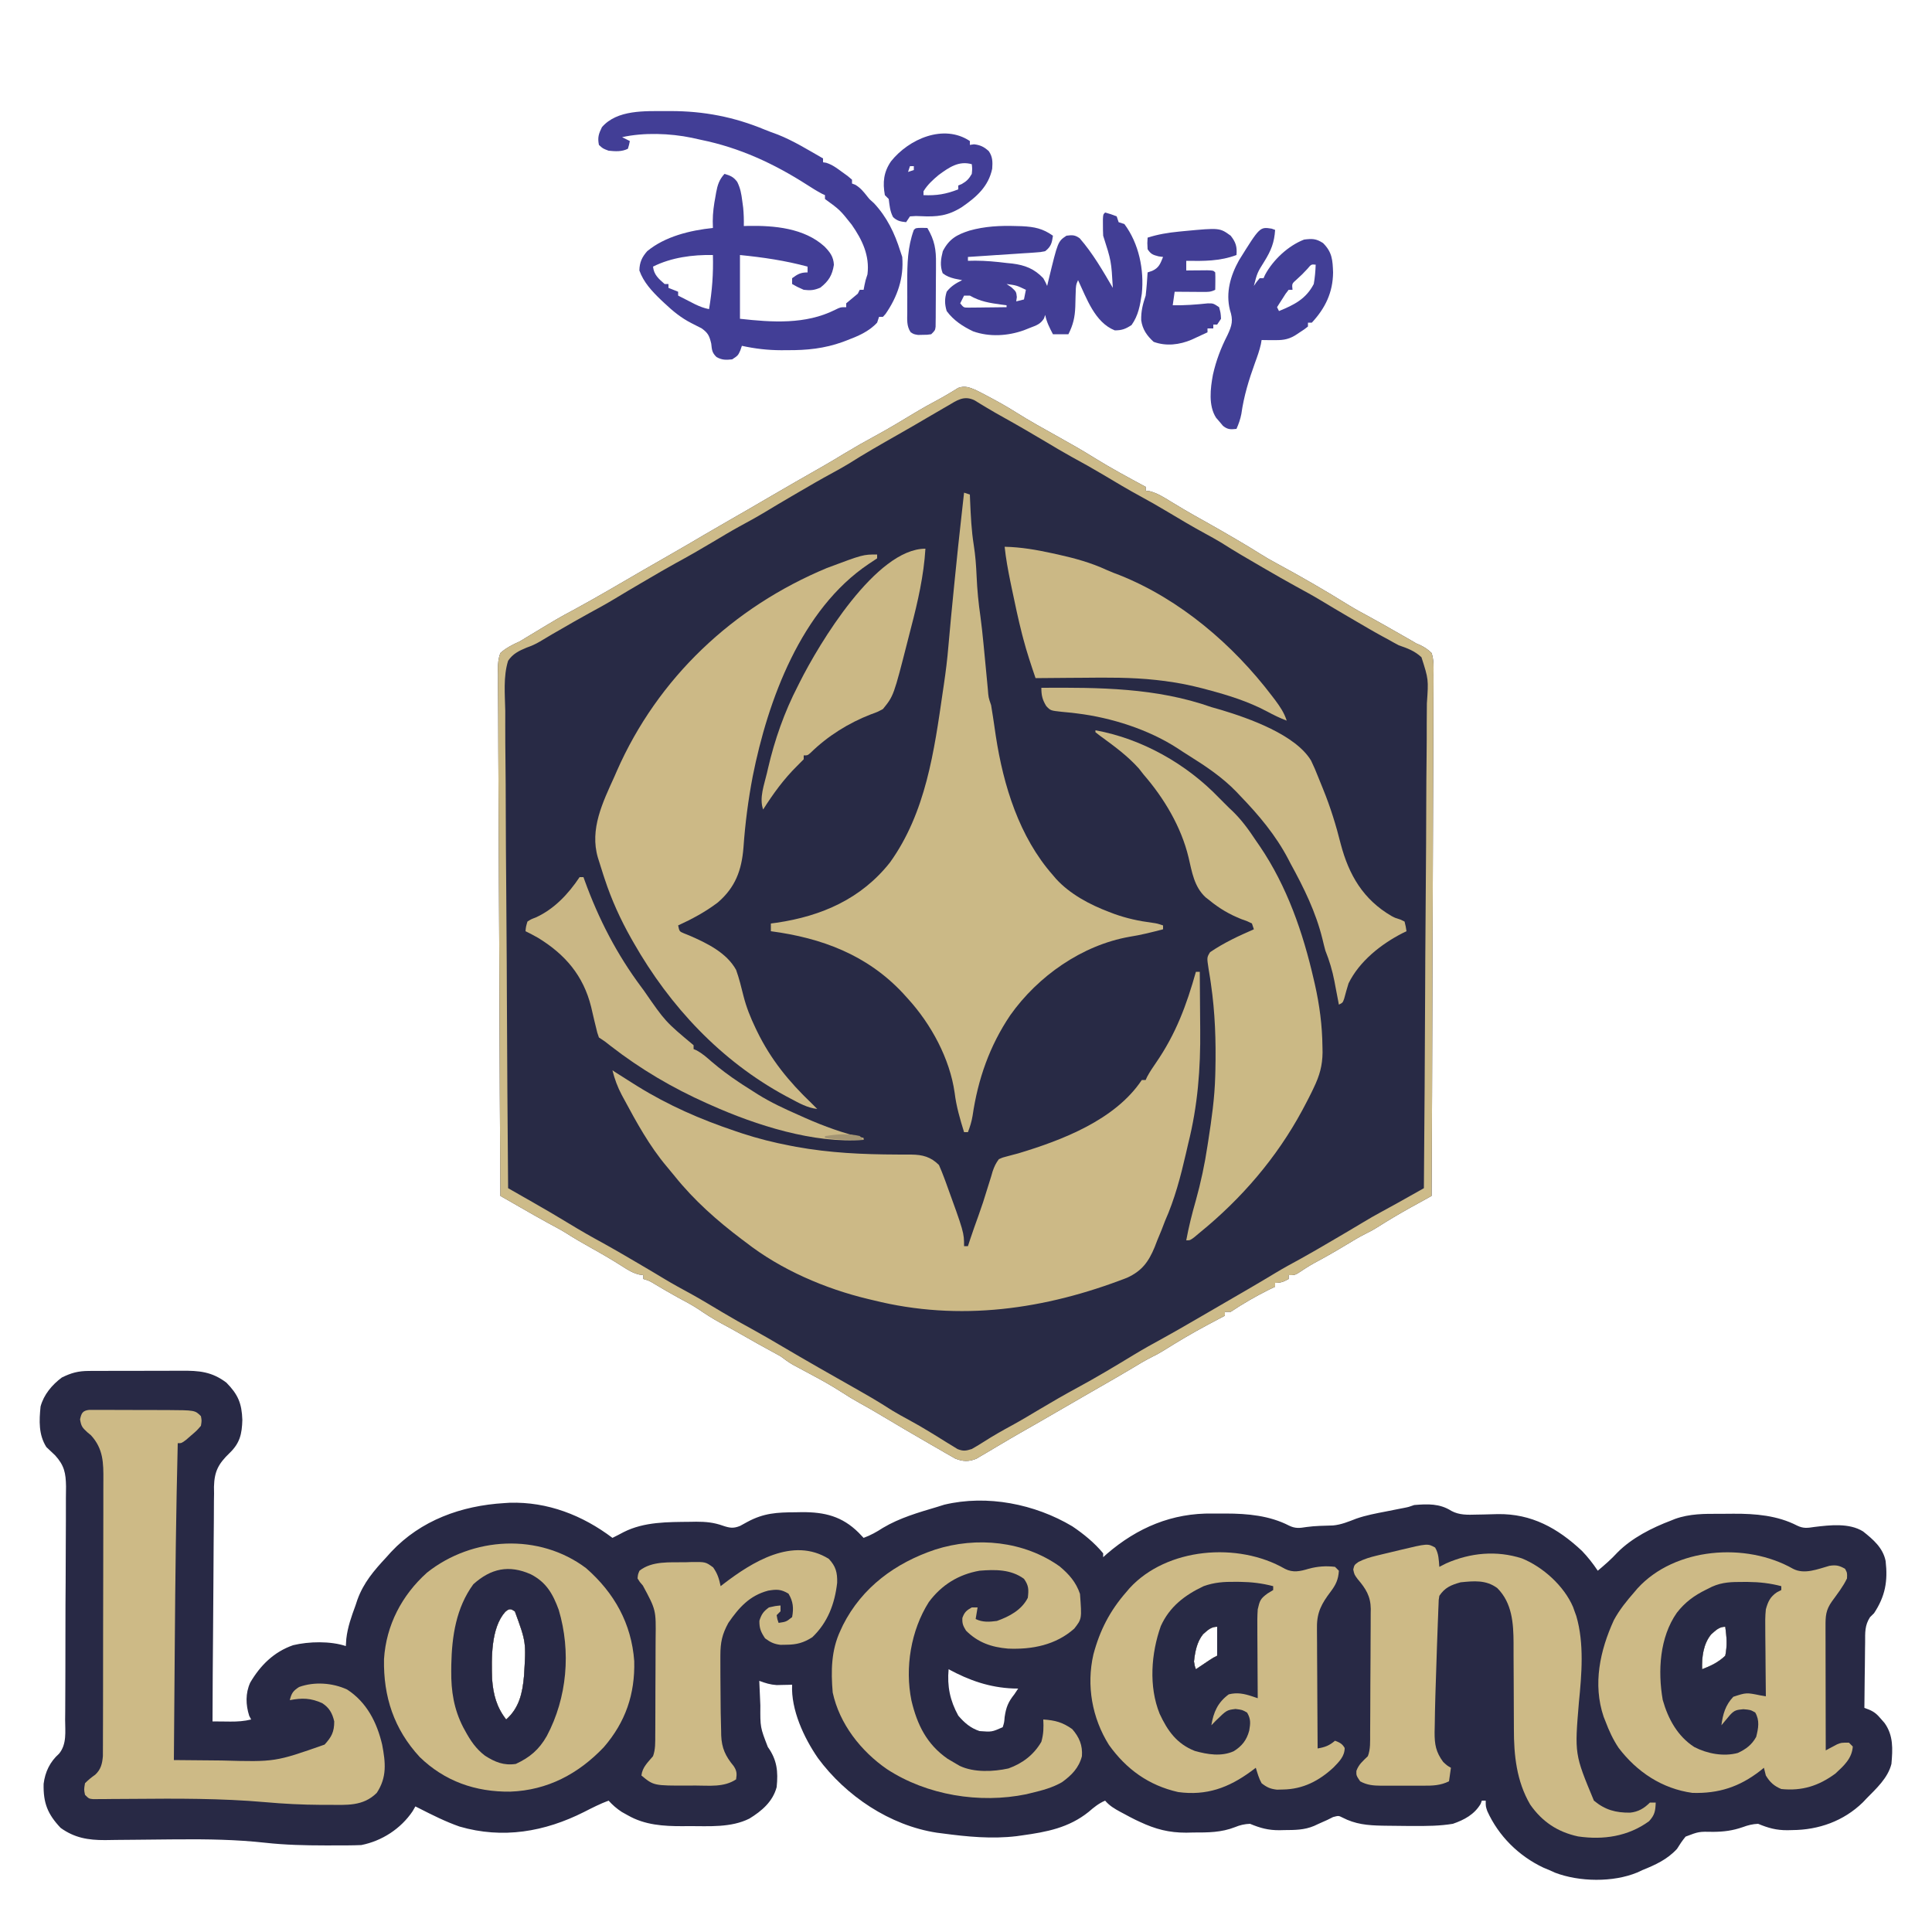 <?xml version="1.0" encoding="UTF-8"?>
<svg version="1.1" xmlns="http://www.w3.org/2000/svg" width="1000" height="1000">
<path d="M0 0 C1.183 0.611 1.183 0.611 2.391 1.234 C3.694 1.907 3.694 1.907 5.023 2.594 C10.217 5.353 15.361 8.144 20.328 11.297 C27.589 15.894 35.139 20.036 42.645 24.219 C48.803 27.655 54.915 31.11 60.891 34.859 C69.585 40.289 78.631 45.104 87.641 49.984 C87.641 50.644 87.641 51.304 87.641 51.984 C88.304 52.057 88.968 52.129 89.652 52.203 C93.721 53.267 96.888 55.298 100.453 57.484 C101.98 58.402 103.507 59.319 105.035 60.234 C106.191 60.929 106.191 60.929 107.37 61.637 C110.759 63.648 114.196 65.569 117.641 67.484 C123.346 70.67 129.008 73.923 134.641 77.234 C135.323 77.635 136.004 78.035 136.707 78.447 C140.118 80.46 143.497 82.511 146.848 84.621 C149.627 86.367 152.425 88.012 155.328 89.547 C168.046 96.412 180.572 103.628 192.836 111.273 C196.256 113.36 199.755 115.26 203.285 117.152 C207.999 119.726 212.663 122.385 217.328 125.047 C218.22 125.554 219.111 126.061 220.029 126.583 C220.895 127.078 221.761 127.572 222.652 128.082 C223.804 128.74 223.804 128.74 224.979 129.41 C225.858 129.93 226.736 130.449 227.641 130.984 C228.293 131.265 228.945 131.546 229.617 131.836 C232.006 133.005 233.752 134.101 235.641 135.984 C236.836 139.723 236.687 143.356 236.603 147.253 C236.609 148.405 236.616 149.557 236.623 150.744 C236.634 153.937 236.609 157.128 236.569 160.321 C236.535 163.766 236.546 167.21 236.552 170.654 C236.557 176.621 236.531 182.587 236.486 188.553 C236.421 197.179 236.401 205.805 236.391 214.431 C236.373 228.427 236.32 242.422 236.244 256.418 C236.171 270.013 236.114 283.608 236.08 297.203 C236.078 298.041 236.076 298.879 236.074 299.742 C236.063 303.947 236.053 308.151 236.043 312.355 C235.96 347.232 235.819 382.108 235.641 416.984 C235.133 417.264 234.626 417.544 234.103 417.832 C231.766 419.122 229.43 420.414 227.094 421.707 C226.296 422.147 225.498 422.587 224.676 423.04 C218.813 426.287 213.1 429.706 207.438 433.293 C204.641 434.984 204.641 434.984 201.73 436.438 C198.182 438.214 194.836 440.227 191.453 442.297 C186.071 445.562 180.637 448.669 175.082 451.633 C172.053 453.31 169.168 455.167 166.297 457.102 C164.641 457.984 164.641 457.984 161.641 457.984 C161.641 458.644 161.641 459.304 161.641 459.984 C158.993 461.445 157.746 461.984 154.641 461.984 C154.641 462.644 154.641 463.304 154.641 463.984 C153.568 464.5 152.496 465.016 151.391 465.547 C144.591 468.941 137.963 472.769 131.641 476.984 C130.651 476.984 129.661 476.984 128.641 476.984 C128.641 477.644 128.641 478.304 128.641 478.984 C127.639 479.515 126.637 480.047 125.605 480.594 C124.263 481.307 122.921 482.021 121.578 482.734 C120.921 483.082 120.265 483.43 119.588 483.789 C111.81 487.927 104.295 492.41 96.824 497.082 C93.641 498.984 93.641 498.984 90.863 500.355 C87.269 502.172 83.872 504.22 80.429 506.307 C75.396 509.334 70.295 512.244 65.203 515.172 C63.475 516.167 61.747 517.162 60.019 518.157 C58.303 519.146 56.586 520.135 54.87 521.123 C50.372 523.715 45.881 526.318 41.391 528.922 C35.095 532.57 28.793 536.208 22.461 539.793 C19.391 541.539 16.355 543.339 13.32 545.145 C12.383 545.696 11.446 546.247 10.48 546.815 C8.621 547.908 6.768 549.011 4.922 550.125 C4.066 550.625 3.21 551.125 2.328 551.641 C1.569 552.092 0.81 552.544 0.027 553.01 C-3.937 554.629 -7.039 554.527 -10.986 552.906 C-11.862 552.402 -12.738 551.898 -13.641 551.379 C-14.637 550.814 -15.634 550.248 -16.66 549.666 C-18.244 548.741 -18.244 548.741 -19.859 547.797 C-20.956 547.169 -22.053 546.541 -23.184 545.895 C-32.356 540.627 -41.466 535.248 -50.547 529.824 C-53.719 527.936 -56.914 526.108 -60.148 524.328 C-63.431 522.52 -66.601 520.608 -69.734 518.547 C-75.135 515.072 -80.692 511.998 -86.359 508.984 C-88.34 507.925 -90.32 506.863 -92.297 505.797 C-93.172 505.329 -94.047 504.861 -94.949 504.379 C-97.238 503.054 -99.247 501.57 -101.359 499.984 C-102.968 499.06 -104.595 498.166 -106.234 497.297 C-111.257 494.598 -116.213 491.795 -121.155 488.951 C-124.797 486.86 -128.468 484.838 -132.172 482.859 C-136.314 480.622 -140.176 478.136 -144.059 475.48 C-147.41 473.301 -150.916 471.45 -154.441 469.57 C-158.636 467.291 -162.728 464.846 -166.828 462.402 C-169.36 460.88 -169.36 460.88 -172.359 459.984 C-172.359 459.324 -172.359 458.664 -172.359 457.984 C-173.064 457.892 -173.77 457.799 -174.496 457.703 C-177.913 456.845 -180.214 455.398 -183.172 453.484 C-188.251 450.252 -193.408 447.219 -198.672 444.297 C-203.361 441.688 -207.971 439.024 -212.492 436.133 C-215.483 434.293 -218.587 432.669 -221.679 431.007 C-226.58 428.337 -231.412 425.544 -236.254 422.77 C-237.227 422.213 -238.2 421.656 -239.203 421.082 C-241.589 419.717 -243.974 418.351 -246.359 416.984 C-246.588 381.289 -246.764 345.594 -246.87 309.898 C-246.883 305.684 -246.895 301.471 -246.909 297.258 C-246.913 296 -246.913 296 -246.917 294.716 C-246.96 281.13 -247.039 267.545 -247.131 253.96 C-247.224 240.022 -247.28 226.085 -247.3 212.147 C-247.314 203.545 -247.357 194.944 -247.439 186.342 C-247.491 180.445 -247.507 174.549 -247.494 168.652 C-247.488 165.248 -247.498 161.846 -247.551 158.442 C-247.601 154.751 -247.589 151.065 -247.562 147.374 C-247.591 146.298 -247.62 145.222 -247.65 144.114 C-247.589 141.092 -247.44 138.81 -246.359 135.984 C-243.329 133.244 -240.048 131.675 -236.359 129.984 C-234.693 129.004 -233.036 128.007 -231.395 126.984 C-216.087 117.741 -216.087 117.741 -208.426 113.652 C-196.156 106.978 -184.118 99.86 -172.038 92.851 C-167.447 90.189 -162.847 87.546 -158.234 84.922 C-152.344 81.565 -146.499 78.133 -140.66 74.686 C-136.39 72.17 -132.105 69.684 -127.797 67.234 C-121.289 63.533 -114.823 59.762 -108.359 55.984 C-98.588 50.275 -88.786 44.628 -78.941 39.047 C-75.293 36.962 -71.702 34.788 -68.109 32.609 C-62.821 29.417 -57.482 26.369 -52.039 23.445 C-45.348 19.798 -38.813 15.871 -32.297 11.922 C-27.944 9.299 -23.517 6.841 -19.035 4.445 C-17.282 3.488 -15.549 2.494 -13.84 1.461 C-13.063 0.994 -12.285 0.528 -11.484 0.047 C-10.467 -0.585 -10.467 -0.585 -9.43 -1.23 C-5.931 -2.557 -3.323 -1.431 0 0 Z " fill="#282A45" transform="translate(505.359,202.016)"/>
<path d="M0 0 C0.651 -0.007 1.303 -0.014 1.974 -0.021 C4.105 -0.039 6.236 -0.035 8.367 -0.03 C9.863 -0.034 11.358 -0.039 12.854 -0.045 C15.98 -0.054 19.105 -0.052 22.231 -0.042 C26.22 -0.031 30.209 -0.051 34.197 -0.08 C37.283 -0.098 40.369 -0.098 43.455 -0.092 C44.925 -0.092 46.395 -0.098 47.865 -0.111 C57.123 -0.178 63.71 0.319 71.297 6.08 C77.308 12.208 79.235 16.773 79.528 25.342 C79.327 32.653 78.259 37.36 72.913 42.495 C67.141 48.058 65.053 51.947 64.843 59.962 C64.864 61.745 64.864 61.745 64.885 63.565 C64.864 64.844 64.843 66.123 64.822 67.441 C64.766 70.918 64.765 74.393 64.774 77.871 C64.774 81.516 64.723 85.16 64.678 88.805 C64.6 95.693 64.567 102.581 64.551 109.469 C64.531 117.317 64.459 125.165 64.384 133.013 C64.23 149.143 64.139 165.273 64.09 181.404 C66.486 181.431 68.882 181.451 71.278 181.467 C71.951 181.475 72.625 181.483 73.319 181.492 C77.044 181.51 80.469 181.297 84.09 180.404 C83.595 179.476 83.595 179.476 83.09 178.529 C81.258 172.805 81.081 166.893 83.59 161.342 C88.824 152.39 95.844 145.42 105.816 141.95 C113.968 139.992 125.092 139.738 133.09 142.404 C133.173 141.167 133.255 139.929 133.34 138.654 C134.024 132.582 135.983 127.113 138.09 121.404 C138.416 120.422 138.742 119.44 139.078 118.427 C142.324 109.482 147.711 103.259 154.09 96.404 C155.301 95.054 155.301 95.054 156.535 93.677 C171.942 77.254 192.902 69.74 215.09 68.404 C215.998 68.346 216.905 68.288 217.84 68.228 C237.523 67.629 255.636 74.725 271.09 86.404 C273.05 85.43 275.001 84.453 276.922 83.404 C287.593 78.016 299.709 78.217 311.403 78.092 C312.905 78.065 312.905 78.065 314.438 78.038 C319.475 78.043 323.574 78.421 328.332 80.127 C331.82 81.296 333.739 81.606 337.172 80.201 C338.433 79.55 339.677 78.868 340.903 78.154 C349.439 73.549 356.175 73.197 365.778 73.154 C366.911 73.133 368.045 73.113 369.213 73.092 C380.957 73.037 389.945 75.233 398.465 83.654 C399.331 84.562 400.198 85.469 401.09 86.404 C404.772 85.056 407.81 83.35 411.09 81.217 C419.786 76.046 429.437 73.271 439.09 70.404 C440.325 70.017 441.56 69.631 442.832 69.232 C465.052 63.926 489.763 68.887 509.09 80.404 C514.908 84.312 520.626 88.964 525.09 94.404 C525.09 95.064 525.09 95.724 525.09 96.404 C525.71 95.847 526.33 95.29 526.969 94.717 C542.79 81.084 560.789 73.463 581.724 73.807 C584.023 73.841 586.319 73.828 588.619 73.808 C599.782 73.819 611.213 74.865 621.297 80.054 C624.608 81.655 626.771 81.355 630.344 80.783 C634.886 80.156 639.472 80.123 644.051 79.978 C648.362 79.581 652.108 77.981 656.124 76.44 C661.166 74.679 666.355 73.726 671.59 72.717 C673.705 72.297 675.82 71.877 677.934 71.455 C678.854 71.276 679.773 71.097 680.721 70.913 C683.222 70.421 683.222 70.421 686.09 69.404 C693.1 68.819 699.233 68.579 705.309 72.431 C709.388 74.659 713.745 74.491 718.281 74.361 C720.071 74.329 720.071 74.329 721.897 74.297 C724.374 74.244 726.85 74.179 729.326 74.101 C746.809 73.848 760.341 81.349 772.922 93.15 C775.988 96.338 778.63 99.733 781.09 103.404 C784.669 100.409 788.061 97.468 791.215 94.029 C798.704 86.44 809.181 81.148 819.09 77.404 C819.729 77.144 820.369 76.885 821.028 76.617 C828.663 73.878 836.341 73.914 844.346 73.958 C846.69 73.966 849.032 73.938 851.375 73.906 C862.666 73.853 874.088 74.794 884.3 80.059 C887.608 81.654 889.704 81.28 893.266 80.748 C901.286 79.772 911.312 78.611 918.418 83.076 C923.643 87.226 928.747 91.58 930.09 98.404 C931.282 108.855 929.892 116.595 924.09 125.404 C923.408 126.074 922.725 126.744 922.022 127.434 C919.228 131.729 919.487 135.493 919.481 140.517 C919.464 141.487 919.448 142.456 919.431 143.455 C919.382 146.542 919.361 149.629 919.34 152.717 C919.312 154.814 919.282 156.911 919.25 159.008 C919.176 164.14 919.127 169.272 919.09 174.404 C919.875 174.698 920.66 174.991 921.468 175.293 C924.401 176.536 925.728 177.808 927.778 180.217 C928.359 180.883 928.94 181.549 929.539 182.236 C934.167 188.705 933.762 195.738 933.09 203.404 C931.267 210.732 925.216 216.175 920.09 221.404 C919.199 222.35 919.199 222.35 918.289 223.314 C908.314 233.024 895.394 237.569 881.778 237.654 C880.961 237.675 880.144 237.695 879.303 237.717 C873.52 237.753 869.424 236.607 864.09 234.404 C861.198 234.53 858.872 235.116 856.164 236.115 C850.962 237.93 846.429 238.515 840.957 238.563 C833.403 238.414 833.403 238.414 826.555 241.029 C824.859 243.069 823.482 245.15 822.09 247.404 C817.007 252.894 810.947 255.652 804.09 258.404 C802.82 258.998 802.82 258.998 801.524 259.603 C789.044 264.781 771.548 264.496 758.985 259.705 C758.029 259.276 757.074 258.846 756.09 258.404 C755.042 257.964 753.994 257.525 752.914 257.072 C740.135 251.026 729.735 240.717 723.91 227.83 C723.09 225.404 723.09 225.404 723.09 222.404 C722.43 222.404 721.77 222.404 721.09 222.404 C720.884 222.961 720.678 223.518 720.465 224.092 C717.191 229.598 711.995 232.368 706.09 234.404 C699.255 235.536 692.507 235.559 685.59 235.529 C684.44 235.524 683.289 235.519 682.104 235.514 C678.766 235.491 675.428 235.453 672.09 235.404 C671.225 235.391 670.36 235.379 669.469 235.366 C661.93 235.21 655.68 234.663 648.895 231.142 C646.941 230.159 646.941 230.159 644.09 230.904 C643.1 231.399 642.11 231.894 641.09 232.404 C639.551 233.098 638.009 233.785 636.465 234.467 C635.73 234.808 634.996 235.15 634.239 235.502 C629.141 237.643 624.294 237.62 618.84 237.654 C618.019 237.675 617.198 237.695 616.352 237.717 C610.548 237.753 606.442 236.615 601.09 234.404 C598.22 234.526 595.977 235.04 593.323 236.128 C586.243 238.911 579.373 238.92 571.84 238.904 C570.606 238.932 569.373 238.961 568.102 238.99 C559.133 239.009 552.188 237.201 544.09 233.404 C543.307 233.037 542.524 232.67 541.717 232.292 C539.771 231.333 537.866 230.325 535.965 229.279 C535.333 228.945 534.702 228.611 534.051 228.267 C531.003 226.621 528.35 225.06 526.09 222.404 C522.751 223.884 520.335 225.824 517.59 228.217 C507.302 236.483 495.818 238.646 483.09 240.404 C482.149 240.537 481.208 240.67 480.239 240.806 C467.421 242.33 454.811 241.097 442.09 239.404 C441.055 239.271 440.02 239.139 438.953 239.002 C414.645 235.276 391.902 219.969 377.465 200.404 C370.211 189.912 363.442 175.359 364.09 162.404 C363.366 162.427 362.641 162.45 361.895 162.474 C360.928 162.492 359.961 162.51 358.965 162.529 C358.014 162.552 357.062 162.575 356.082 162.599 C352.801 162.385 350.156 161.56 347.09 160.404 C347.231 163.717 347.379 167.029 347.528 170.342 C347.587 171.731 347.587 171.731 347.647 173.148 C347.571 184.463 347.571 184.463 351.528 194.654 C356.293 201.311 356.909 207.344 356.09 215.404 C354.088 222.906 348.415 227.746 341.992 231.693 C332.494 236.485 320.976 235.585 310.59 235.592 C309.552 235.604 308.515 235.616 307.446 235.629 C297.483 235.647 287.869 235.055 279.09 230.029 C277.512 229.151 277.512 229.151 275.903 228.256 C273.26 226.516 271.221 224.729 269.09 222.404 C264.689 224.055 260.58 226.143 256.403 228.279 C236.012 238.551 214.341 242.336 191.93 235.822 C184.722 233.3 177.883 229.864 171.09 226.404 C170.43 226.074 169.77 225.744 169.09 225.404 C168.616 226.229 168.141 227.054 167.653 227.904 C161.529 236.96 151.816 243.286 141.09 245.404 C138.679 245.51 136.265 245.558 133.852 245.572 C132.788 245.578 132.788 245.578 131.703 245.584 C129.395 245.594 127.086 245.594 124.778 245.592 C123.989 245.592 123.2 245.592 122.388 245.593 C111.988 245.587 101.687 245.349 91.339 244.204 C76.391 242.555 61.415 242.323 46.391 242.447 C44.998 242.457 43.605 242.468 42.212 242.478 C36.486 242.522 30.76 242.571 25.035 242.651 C21.477 242.7 17.919 242.728 14.361 242.745 C12.388 242.759 10.415 242.795 8.442 242.832 C-0.278 242.857 -7.359 241.693 -14.531 236.51 C-21.281 229.382 -23.567 223.582 -23.328 213.693 C-22.539 207.483 -20.035 202.301 -15.355 198.124 C-11.248 193.17 -12.182 186.674 -12.199 180.571 C-12.186 179.158 -12.171 177.745 -12.153 176.331 C-12.114 172.503 -12.106 168.674 -12.107 164.845 C-12.105 161.642 -12.089 158.439 -12.073 155.236 C-12.038 147.674 -12.03 140.112 -12.038 132.55 C-12.046 124.766 -12.002 116.984 -11.934 109.201 C-11.877 102.504 -11.855 95.808 -11.86 89.111 C-11.862 85.117 -11.851 81.125 -11.806 77.131 C-11.764 73.371 -11.766 69.614 -11.8 65.854 C-11.809 63.83 -11.772 61.807 -11.735 59.783 C-11.846 52.834 -12.617 48.956 -17.35 43.71 C-18.866 42.271 -20.385 40.835 -21.91 39.404 C-25.975 32.999 -25.659 25.76 -24.91 18.404 C-23.256 12.26 -18.968 7.166 -13.91 3.404 C-9.04 1.011 -5.506 0.025 0 0 Z M215.59 124.717 C208.144 133.093 208.462 148.769 208.801 159.51 C209.391 167.462 211.146 174.096 216.09 180.404 C222.858 174.399 224.529 166.709 225.306 157.978 C226.417 140.401 226.417 140.401 220.61 124.533 C218.453 122.931 217.615 122.945 215.59 124.717 Z M576.781 136.287 C573.563 140.316 572.652 145.359 572.09 150.404 C572.449 152.675 572.449 152.675 573.09 154.404 C574.03 153.772 574.03 153.772 574.989 153.127 C575.806 152.579 576.623 152.031 577.465 151.467 C578.683 150.649 578.683 150.649 579.926 149.814 C582.09 148.404 582.09 148.404 584.09 147.404 C584.09 142.454 584.09 137.504 584.09 132.404 C580.865 132.404 579.146 134.223 576.781 136.287 Z M839.778 136.357 C835.683 141.323 834.898 148.145 835.09 154.404 C839.674 152.651 843.522 150.816 847.09 147.404 C848.175 142.223 847.815 137.616 847.09 132.404 C843.861 132.404 842.14 134.29 839.778 136.357 Z M445.09 154.404 C444.295 163.225 445.802 170.608 450.09 178.404 C453.295 182.145 456.397 184.84 461.09 186.404 C467.447 186.89 467.447 186.89 473.09 184.404 C473.865 181.965 473.865 181.965 474.09 179.154 C474.831 174.102 475.924 171.362 479.09 167.404 C479.75 166.414 480.41 165.424 481.09 164.404 C480.242 164.39 479.394 164.376 478.52 164.361 C466.271 163.863 455.86 160.22 445.09 154.404 Z " fill="#282945" transform="translate(45.91,709.596)"/>
<path d="M0 0 C0.66 0 1.32 0 2 0 C2.077 7.448 2.129 14.896 2.165 22.345 C2.18 24.869 2.2 27.393 2.226 29.917 C2.432 50.243 0.95 69.264 -4 89 C-4.39 90.678 -4.776 92.356 -5.16 94.035 C-7.929 106.072 -10.967 117.676 -16 129 C-16.585 130.52 -17.168 132.041 -17.75 133.562 C-18.496 135.377 -19.247 137.189 -20 139 C-20.447 140.158 -20.895 141.315 -21.355 142.508 C-24.494 150.098 -27.928 154.835 -35.605 158.348 C-78.064 174.816 -122.329 181.183 -167 170 C-167.857 169.797 -168.713 169.594 -169.596 169.385 C-191.888 164.07 -214.908 154.16 -233 140 C-233.691 139.486 -234.382 138.971 -235.094 138.441 C-247.875 128.786 -259.729 118.307 -269.754 105.797 C-271.133 104.079 -272.533 102.377 -273.965 100.703 C-282.845 90.171 -289.561 77.909 -296.062 65.812 C-296.432 65.131 -296.802 64.449 -297.183 63.746 C-299.38 59.568 -300.853 55.581 -302 51 C-301.403 51.389 -300.806 51.779 -300.191 52.18 C-297.143 54.145 -294.077 56.08 -291 58 C-290.384 58.385 -289.768 58.771 -289.133 59.168 C-273.103 69.114 -256.483 76.372 -238.625 82.375 C-237.39 82.792 -236.155 83.209 -234.882 83.639 C-226.675 86.327 -218.482 88.386 -210 90 C-208.989 90.194 -207.979 90.388 -206.938 90.588 C-189.507 93.764 -172.367 94.526 -154.686 94.584 C-153.824 94.592 -152.962 94.6 -152.074 94.608 C-150.455 94.621 -148.835 94.623 -147.216 94.61 C-141.473 94.665 -137.202 95.798 -133 100 C-132.027 102.199 -131.147 104.373 -130.312 106.625 C-130.058 107.307 -129.803 107.989 -129.541 108.692 C-120 134.956 -120 134.956 -120 142 C-119.34 142 -118.68 142 -118 142 C-117.608 140.804 -117.216 139.607 -116.812 138.375 C-115.461 134.308 -114.023 130.279 -112.562 126.25 C-110.885 121.594 -109.347 116.931 -107.938 112.188 C-107.295 110.124 -106.649 108.061 -106 106 C-105.741 105.107 -105.482 104.213 -105.215 103.293 C-104.362 100.837 -103.563 99.076 -102 97 C-99.937 96.077 -99.937 96.077 -97.484 95.457 C-96.59 95.217 -95.695 94.976 -94.773 94.729 C-93.858 94.488 -92.943 94.248 -92 94 C-69.341 87.187 -41.819 76.729 -28 56 C-27.34 56 -26.68 56 -26 56 C-25.767 55.482 -25.533 54.964 -25.293 54.43 C-23.91 51.831 -22.298 49.449 -20.624 47.029 C-10.388 32.169 -4.862 17.282 0 0 Z " fill="#CCB986" transform="translate(619,503)"/>
<path d="M0 0 C0.99 0.33 1.98 0.66 3 1 C3.049 2.209 3.098 3.418 3.148 4.664 C3.481 12.162 3.819 19.578 5 27 C5.872 32.492 6.262 37.891 6.5 43.438 C6.804 50.393 7.466 57.182 8.465 64.078 C9.083 68.607 9.555 73.139 10 77.688 C10.123 78.934 10.123 78.934 10.248 80.206 C10.592 83.741 10.932 87.276 11.266 90.812 C11.443 92.684 11.622 94.557 11.803 96.429 C11.973 98.195 12.14 99.962 12.303 101.729 C12.624 105.999 12.624 105.999 14 110 C14.347 111.953 14.653 113.912 14.938 115.875 C15.202 117.638 15.202 117.638 15.473 119.438 C15.796 121.624 16.117 123.812 16.434 126 C20.38 151.703 28.575 178.264 46 198 C46.529 198.623 47.057 199.245 47.602 199.887 C54.815 207.793 65.065 213.243 75 217 C76.367 217.522 76.367 217.522 77.762 218.055 C84.216 220.366 90.489 221.724 97.285 222.605 C100 223 100 223 103 224 C103 224.66 103 225.32 103 226 C97.234 227.509 91.519 228.962 85.625 229.875 C61.045 234.219 38.218 250.245 23.89 270.497 C13.186 286.391 7.163 303.632 4.402 322.562 C3.917 325.503 3.079 328.225 2 331 C1.34 331 0.68 331 0 331 C-2.095 324.216 -4.024 317.688 -4.875 310.625 C-7.388 292.905 -17.049 275.138 -29 262 C-29.871 261.036 -30.743 260.072 -31.641 259.078 C-50.168 239.269 -73.61 230.494 -100 227 C-100 225.68 -100 224.36 -100 223 C-98.993 222.865 -97.986 222.729 -96.949 222.59 C-73.701 219.154 -53.261 210.249 -38.375 191.438 C-19.79 165.596 -15.444 133.686 -11 103 C-10.816 101.759 -10.632 100.518 -10.442 99.239 C-9.485 92.707 -8.66 86.204 -8.125 79.625 C-7.253 69.538 -6.272 59.464 -5.264 49.39 C-5.091 47.66 -4.918 45.929 -4.746 44.198 C-3.648 33.161 -2.483 22.133 -1.238 11.112 C-0.821 7.408 -0.411 3.704 0 0 Z " fill="#CBB986" transform="translate(499,255)"/>
<path d="M0 0 C0 0.66 0 1.32 0 2 C-1.421 2.973 -2.848 3.939 -4.302 4.862 C-39.385 28.372 -56.548 75.458 -64.391 114.817 C-66.729 127.033 -68.309 139.266 -69.179 151.673 C-70.117 163.429 -73.389 172.326 -82.48 180.129 C-88.88 184.996 -95.712 188.642 -103 192 C-102.337 195.13 -102.337 195.13 -99.883 196.141 C-98.518 196.69 -98.518 196.69 -97.125 197.25 C-88.112 201.171 -77.933 206.082 -73 215 C-71.405 219.42 -70.311 223.982 -69.168 228.535 C-67.706 234.311 -65.572 239.63 -63 245 C-62.723 245.578 -62.446 246.156 -62.161 246.752 C-55.058 261.357 -45.699 272.827 -34 284 C-32.997 284.997 -31.995 285.995 -31 287 C-36.147 286.402 -40.305 284.02 -44.812 281.625 C-45.651 281.18 -46.489 280.735 -47.352 280.277 C-80.882 262.117 -107.233 233.916 -126 201 C-126.413 200.278 -126.825 199.556 -127.25 198.812 C-132.863 188.879 -137.431 178.836 -141 168 C-141.243 167.267 -141.485 166.533 -141.735 165.777 C-142.469 163.524 -143.177 161.265 -143.875 159 C-144.091 158.318 -144.306 157.636 -144.528 156.934 C-148.874 142.203 -142.039 128.308 -136 115 C-135.599 114.077 -135.198 113.154 -134.785 112.203 C-113.54 63.846 -74.544 27.217 -26 7 C-7.32 0 -7.32 0 0 0 Z " fill="#CCB986" transform="translate(454,287)"/>
<path d="M0 0 C5.914 3.06 12.825 0.11 18.816 -1.555 C22.283 -2.073 23.872 -1.716 26.902 -0.016 C28.027 2.109 28.027 2.109 27.902 4.984 C25.859 9.251 22.915 12.977 20.152 16.797 C16.918 21.378 16.779 24.348 16.789 29.843 C16.789 30.535 16.789 31.228 16.788 31.942 C16.789 34.231 16.797 36.52 16.805 38.809 C16.807 40.396 16.808 41.984 16.809 43.571 C16.813 47.749 16.823 51.926 16.834 56.103 C16.844 60.366 16.848 64.629 16.854 68.893 C16.864 77.257 16.881 85.62 16.902 93.984 C17.433 93.696 17.965 93.407 18.512 93.109 C19.218 92.738 19.925 92.367 20.652 91.984 C21.348 91.613 22.045 91.242 22.762 90.859 C24.902 89.984 24.902 89.984 28.902 89.984 C29.562 90.644 30.222 91.304 30.902 91.984 C30.478 98.206 26.26 101.927 21.902 105.984 C13.225 112.364 4.68 115.069 -6.098 113.984 C-9.871 112.412 -11.984 110.472 -14.098 106.984 C-14.458 105.658 -14.795 104.325 -15.098 102.984 C-16.08 103.781 -16.08 103.781 -17.082 104.594 C-27.799 112.889 -38.482 116.369 -52.098 115.984 C-67.802 113.82 -80.857 105.132 -90.348 92.617 C-93.223 88.291 -95.277 83.839 -97.098 78.984 C-97.417 78.18 -97.737 77.376 -98.066 76.547 C-103.752 59.701 -99.932 42.264 -92.785 26.609 C-89.889 21.208 -86.121 16.584 -82.098 11.984 C-81.565 11.357 -81.033 10.729 -80.484 10.082 C-61.129 -11.098 -24.373 -13.879 0 0 Z M-42.41 33.938 C-46.504 38.904 -47.29 45.726 -47.098 51.984 C-42.513 50.231 -38.666 48.396 -35.098 44.984 C-34.012 39.803 -34.373 35.196 -35.098 29.984 C-38.327 29.984 -40.048 31.871 -42.41 33.938 Z " fill="#CDBA86" transform="translate(928.098,812.016)"/>
<path d="M0 0 C4.196 2.136 7.923 1.283 12.238 -0.02 C16.798 -1.256 21.222 -1.604 25.926 -1.02 C26.916 -0.03 26.916 -0.03 27.926 0.98 C27.656 5.606 26.322 8.333 23.551 11.98 C19.05 17.956 16.544 22.464 16.585 30.087 C16.585 30.771 16.584 31.455 16.584 32.159 C16.586 34.399 16.609 36.639 16.633 38.879 C16.638 40.44 16.643 42.001 16.646 43.561 C16.657 47.655 16.687 51.748 16.72 55.842 C16.751 60.025 16.764 64.208 16.779 68.391 C16.811 76.587 16.863 84.784 16.926 92.98 C20.742 92.329 22.955 91.511 25.926 88.98 C28.313 89.904 29.636 90.473 30.926 92.73 C30.926 97.045 28.065 99.797 25.227 102.746 C17.703 109.766 9.323 114.074 -1.012 114.23 C-2.031 114.256 -3.051 114.282 -4.102 114.309 C-7.556 113.927 -9.345 113.114 -12.074 110.98 C-13.531 108.381 -14.18 105.852 -15.074 102.98 C-16.308 103.903 -16.308 103.903 -17.566 104.844 C-29.135 113.305 -40.572 117.548 -55.285 115.543 C-70.489 112.104 -82.079 103.757 -91.098 91.137 C-99.83 77.193 -102.822 60.398 -99.129 44.316 C-95.808 31.832 -90.608 21.736 -82.074 11.98 C-81.542 11.353 -81.009 10.725 -80.461 10.078 C-61.194 -11.005 -24.266 -14.008 0 0 Z M-42.383 33.863 C-45.602 37.892 -46.512 42.936 -47.074 47.98 C-46.715 50.251 -46.715 50.251 -46.074 51.98 C-45.134 51.348 -45.134 51.348 -44.176 50.703 C-43.359 50.155 -42.541 49.607 -41.699 49.043 C-40.481 48.225 -40.481 48.225 -39.238 47.391 C-37.074 45.98 -37.074 45.98 -35.074 44.98 C-35.074 40.03 -35.074 35.08 -35.074 29.98 C-38.299 29.98 -40.018 31.8 -42.383 33.863 Z " fill="#CDBA86" transform="translate(665.074,812.02)"/>
<path d="M0 0 C14.582 12.768 23.466 28.607 24.902 48.07 C25.342 65.209 20.395 79.65 9.156 92.648 C-3.948 106.44 -19.956 114.968 -39.268 115.662 C-57.221 115.883 -73.234 110.298 -86.168 97.707 C-99.43 83.318 -104.987 66.538 -104.613 47.066 C-103.497 29.478 -95.381 13.995 -82.375 2.312 C-58.814 -16.403 -24.289 -18.293 0 0 Z M-41.875 22.625 C-49.321 31.002 -49.003 46.678 -48.664 57.418 C-48.074 65.371 -46.319 72.005 -41.375 78.312 C-34.607 72.308 -32.936 64.618 -32.159 55.887 C-31.048 38.309 -31.048 38.309 -36.855 22.441 C-39.012 20.84 -39.85 20.853 -41.875 22.625 Z " fill="#CDBA86" transform="translate(303.375,811.688)"/>
<path d="M0 0 C0.88 0.001 1.761 0.003 2.668 0.004 C3.666 0.001 4.665 -0.002 5.693 -0.005 C6.777 0.002 7.86 0.009 8.976 0.017 C10.088 0.017 11.201 0.018 12.347 0.018 C14.707 0.021 17.067 0.029 19.426 0.041 C23.026 0.06 26.625 0.062 30.224 0.062 C32.516 0.067 34.809 0.072 37.101 0.079 C38.174 0.08 39.247 0.081 40.353 0.083 C54.797 0.174 54.797 0.174 57.87 3.247 C58.3 5.571 58.3 5.571 57.87 8.247 C55.753 10.704 55.753 10.704 52.995 13.06 C52.091 13.85 51.186 14.64 50.253 15.454 C47.87 17.247 47.87 17.247 45.87 17.247 C45.006 52.067 44.6 86.882 44.338 121.711 C44.292 127.789 44.243 133.866 44.193 139.943 C44.082 153.711 43.975 167.479 43.87 181.247 C50.055 181.323 56.24 181.376 62.425 181.412 C64.52 181.427 66.614 181.447 68.708 181.474 C96.288 182.231 96.288 182.231 121.87 173.247 C125.487 169.298 126.87 166.69 126.87 161.247 C125.888 157.05 124.336 154.208 120.691 151.818 C114.715 149.118 110.248 149.013 103.87 150.247 C104.741 146.667 105.547 145.456 108.683 143.435 C116.542 140.586 125.996 141.256 133.523 144.732 C143.709 151.308 149.014 161.859 151.683 173.31 C153.416 182.513 154.271 190.099 148.87 198.247 C141.754 205.33 133.197 204.44 123.745 204.435 C122.457 204.435 121.169 204.435 119.842 204.434 C110.257 204.379 100.747 203.906 91.198 203.047 C68.361 201.034 45.478 201.145 22.574 201.343 C18.861 201.373 15.149 201.391 11.437 201.407 C10.301 201.421 9.164 201.434 7.994 201.448 C6.433 201.453 6.433 201.453 4.841 201.458 C3.926 201.466 3.011 201.473 2.069 201.481 C-0.13 201.247 -0.13 201.247 -2.13 199.247 C-2.692 196.497 -2.692 196.497 -2.13 193.247 C-0.49 191.548 1.22 190.203 3.144 188.837 C6.103 186.112 6.798 183.115 7.128 179.171 C7.131 178.014 7.134 176.856 7.138 175.664 C7.142 175.016 7.147 174.368 7.152 173.7 C7.164 171.537 7.163 169.374 7.161 167.211 C7.167 165.657 7.174 164.102 7.181 162.548 C7.199 158.331 7.204 154.114 7.205 149.897 C7.206 147.26 7.211 144.624 7.216 141.987 C7.234 132.784 7.243 123.581 7.241 114.377 C7.24 105.807 7.261 97.238 7.293 88.668 C7.319 81.303 7.329 73.938 7.328 66.573 C7.328 62.177 7.333 57.782 7.354 53.386 C7.374 49.25 7.374 45.115 7.359 40.978 C7.357 39.464 7.362 37.95 7.374 36.436 C7.442 27.4 7.361 20.157 0.949 13.146 C0.345 12.643 -0.258 12.14 -0.88 11.622 C-3.511 9.16 -4.064 8.635 -4.692 4.935 C-4.018 1.712 -3.393 0.394 0 0 Z " fill="#CDBA86" transform="translate(46.13,729.753)"/>
<path d="M0 0 C24.036 4.321 47.22 17.476 64 35 C65.237 36.237 65.237 36.237 66.5 37.5 C67.737 38.737 67.737 38.737 69 40 C69.534 40.499 70.067 40.998 70.617 41.512 C75.537 46.202 79.26 51.343 83 57 C84.052 58.528 84.052 58.528 85.125 60.086 C99.18 80.808 107.445 104.731 113 129 C113.198 129.853 113.395 130.706 113.599 131.584 C116.006 142.291 117.38 152.766 117.5 163.75 C117.528 165.213 117.528 165.213 117.556 166.706 C117.496 173.578 115.974 178.835 113 185 C112.636 185.766 112.271 186.532 111.896 187.321 C110.76 189.632 109.581 191.912 108.375 194.188 C107.941 195.006 107.507 195.825 107.06 196.669 C93.829 221.219 75.587 242.438 54 260 C53.083 260.77 52.167 261.539 51.223 262.332 C49 264 49 264 47 264 C48.284 257.022 49.986 250.255 51.938 243.438 C54.563 234.009 56.553 224.672 58 215 C58.13 214.166 58.26 213.332 58.394 212.472 C60.125 201.35 61.705 190.267 62 179 C62.027 177.984 62.054 176.969 62.083 175.922 C62.423 160.788 61.947 146.095 59.754 131.109 C59.63 130.252 59.505 129.395 59.377 128.511 C59.124 126.825 58.85 125.141 58.556 123.461 C57.645 117.572 57.645 117.572 59.344 114.836 C66.495 109.99 74.093 106.427 82 103 C81.67 102.01 81.34 101.02 81 100 C78.552 98.773 78.552 98.773 75.562 97.75 C69.317 95.265 64.198 92.251 59 88 C58.34 87.486 57.68 86.971 57 86.441 C51.01 80.852 49.988 73.345 48.164 65.684 C44.391 49.986 35.51 35.115 25 23 C24.166 21.938 23.333 20.876 22.5 19.812 C16.599 13.174 9.487 8.037 2.344 2.82 C1.57 2.22 0.797 1.619 0 1 C0 0.67 0 0.34 0 0 Z " fill="#CBB985" transform="translate(567,378)"/>
<path d="M0 0 C1.889 3.181 1.887 6.335 2.188 10 C3.363 9.402 4.539 8.804 5.75 8.188 C18.334 2.656 31.818 1.416 44.938 5.625 C55.811 10.037 66.761 19.902 71.414 30.809 C71.669 31.532 71.925 32.255 72.188 33 C72.484 33.816 72.78 34.632 73.086 35.473 C77.231 49.602 75.86 65.714 74.419 80.2 C72.185 106.948 72.185 106.948 82.188 131 C88.012 135.827 93.481 137.3 100.934 137.227 C105.192 136.798 108.214 134.973 111.188 132 C112.177 132 113.168 132 114.188 132 C114.016 136.366 113.71 138.438 110.688 141.688 C99.865 149.558 87.013 151.433 74 149.535 C63.407 147.252 55.389 141.914 49.188 133 C42.161 120.951 40.747 107.562 40.777 93.862 C40.781 91.606 40.767 89.351 40.748 87.096 C40.706 81.504 40.694 75.912 40.682 70.32 C40.671 65.565 40.647 60.811 40.607 56.056 C40.594 53.853 40.598 51.65 40.603 49.446 C40.563 39.187 39.859 28.651 32.188 21 C26.366 16.679 20.143 17.292 13.188 18 C8.267 19.379 5.054 20.701 2.188 25 C1.824 27.113 1.824 27.113 1.777 29.47 C1.737 30.378 1.697 31.287 1.656 32.222 C1.606 33.702 1.606 33.702 1.555 35.211 C1.513 36.239 1.471 37.267 1.428 38.327 C1.295 41.676 1.178 45.025 1.062 48.375 C1.021 49.507 0.98 50.639 0.938 51.805 C0.659 59.536 0.412 67.267 0.188 75 C0.161 75.876 0.135 76.752 0.108 77.655 C-0.033 82.499 -0.13 87.341 -0.188 92.188 C-0.213 93.317 -0.239 94.446 -0.266 95.609 C-0.281 101.98 0.385 105.822 4.188 111 C6.273 112.903 6.273 112.903 8.188 114 C7.857 116.31 7.527 118.62 7.188 121 C2.819 123.16 -1.225 123.292 -6 123.266 C-6.78 123.268 -7.56 123.269 -8.364 123.271 C-10.008 123.273 -11.652 123.269 -13.296 123.261 C-15.804 123.25 -18.312 123.261 -20.82 123.273 C-22.422 123.272 -24.023 123.27 -25.625 123.266 C-26.371 123.27 -27.117 123.274 -27.885 123.278 C-31.946 123.242 -35.228 122.986 -38.812 121 C-40.812 118 -40.812 118 -40.75 115.625 C-39.526 112.198 -37.395 110.518 -34.812 108 C-33.402 104.321 -33.65 100.384 -33.635 96.497 C-33.626 95.372 -33.626 95.372 -33.616 94.224 C-33.596 91.747 -33.584 89.27 -33.574 86.793 C-33.57 85.945 -33.566 85.097 -33.562 84.223 C-33.541 79.734 -33.527 75.246 -33.517 70.758 C-33.506 66.131 -33.472 61.504 -33.432 56.877 C-33.406 53.311 -33.398 49.745 -33.394 46.179 C-33.389 44.473 -33.378 42.768 -33.359 41.063 C-33.335 38.672 -33.336 36.282 -33.343 33.891 C-33.33 33.193 -33.317 32.496 -33.304 31.776 C-33.372 25.244 -35.875 21.26 -40.062 16.375 C-41.812 14 -41.812 14 -42.375 11.375 C-41.812 9 -41.812 9 -39.691 7.466 C-36.538 5.86 -33.63 5.005 -30.191 4.176 C-28.926 3.87 -27.661 3.563 -26.357 3.248 C-25.703 3.095 -25.049 2.941 -24.375 2.783 C-22.382 2.314 -20.393 1.829 -18.404 1.342 C-3.86 -2.13 -3.86 -2.13 0 0 Z " fill="#CDBA86" transform="translate(742.812,801)"/>
<path d="M0 0 C1.183 0.611 1.183 0.611 2.391 1.234 C3.694 1.907 3.694 1.907 5.023 2.594 C10.217 5.353 15.361 8.144 20.328 11.297 C27.589 15.894 35.139 20.036 42.645 24.219 C48.803 27.655 54.915 31.11 60.891 34.859 C69.585 40.289 78.631 45.104 87.641 49.984 C87.641 50.644 87.641 51.304 87.641 51.984 C88.304 52.057 88.968 52.129 89.652 52.203 C93.721 53.267 96.888 55.298 100.453 57.484 C101.98 58.402 103.507 59.319 105.035 60.234 C106.191 60.929 106.191 60.929 107.37 61.637 C110.759 63.648 114.196 65.569 117.641 67.484 C123.346 70.67 129.008 73.923 134.641 77.234 C135.323 77.635 136.004 78.035 136.707 78.447 C140.118 80.46 143.497 82.511 146.848 84.621 C149.627 86.367 152.425 88.012 155.328 89.547 C168.046 96.412 180.572 103.628 192.836 111.273 C196.256 113.36 199.755 115.26 203.285 117.152 C207.999 119.726 212.663 122.385 217.328 125.047 C218.22 125.554 219.111 126.061 220.029 126.583 C220.895 127.078 221.761 127.572 222.652 128.082 C223.804 128.74 223.804 128.74 224.979 129.41 C225.858 129.93 226.736 130.449 227.641 130.984 C228.293 131.265 228.945 131.546 229.617 131.836 C232.006 133.005 233.752 134.101 235.641 135.984 C236.836 139.723 236.687 143.356 236.603 147.253 C236.609 148.405 236.616 149.557 236.623 150.744 C236.634 153.937 236.609 157.128 236.569 160.321 C236.535 163.766 236.546 167.21 236.552 170.654 C236.557 176.621 236.531 182.587 236.486 188.553 C236.421 197.179 236.401 205.805 236.391 214.431 C236.373 228.427 236.32 242.422 236.244 256.418 C236.171 270.013 236.114 283.608 236.08 297.203 C236.078 298.041 236.076 298.879 236.074 299.742 C236.063 303.947 236.053 308.151 236.043 312.355 C235.96 347.232 235.819 382.108 235.641 416.984 C235.133 417.264 234.626 417.544 234.103 417.832 C231.766 419.122 229.43 420.414 227.094 421.707 C226.296 422.147 225.498 422.587 224.676 423.04 C218.813 426.287 213.1 429.706 207.438 433.293 C204.641 434.984 204.641 434.984 201.73 436.438 C198.182 438.214 194.836 440.227 191.453 442.297 C186.071 445.562 180.637 448.669 175.082 451.633 C172.053 453.31 169.168 455.167 166.297 457.102 C164.641 457.984 164.641 457.984 161.641 457.984 C161.641 458.644 161.641 459.304 161.641 459.984 C158.993 461.445 157.746 461.984 154.641 461.984 C154.641 462.644 154.641 463.304 154.641 463.984 C153.568 464.5 152.496 465.016 151.391 465.547 C144.591 468.941 137.963 472.769 131.641 476.984 C130.651 476.984 129.661 476.984 128.641 476.984 C128.641 477.644 128.641 478.304 128.641 478.984 C127.639 479.515 126.637 480.047 125.605 480.594 C124.263 481.307 122.921 482.021 121.578 482.734 C120.921 483.082 120.265 483.43 119.588 483.789 C111.81 487.927 104.295 492.41 96.824 497.082 C93.641 498.984 93.641 498.984 90.863 500.355 C87.269 502.172 83.872 504.22 80.429 506.307 C75.396 509.334 70.295 512.244 65.203 515.172 C63.475 516.167 61.747 517.162 60.019 518.157 C58.303 519.146 56.586 520.135 54.87 521.123 C50.372 523.715 45.881 526.318 41.391 528.922 C35.095 532.57 28.793 536.208 22.461 539.793 C19.391 541.539 16.355 543.339 13.32 545.145 C12.383 545.696 11.446 546.247 10.48 546.815 C8.621 547.908 6.768 549.011 4.922 550.125 C4.066 550.625 3.21 551.125 2.328 551.641 C1.569 552.092 0.81 552.544 0.027 553.01 C-3.937 554.629 -7.039 554.527 -10.986 552.906 C-11.862 552.402 -12.738 551.898 -13.641 551.379 C-14.637 550.814 -15.634 550.248 -16.66 549.666 C-18.244 548.741 -18.244 548.741 -19.859 547.797 C-20.956 547.169 -22.053 546.541 -23.184 545.895 C-32.356 540.627 -41.466 535.248 -50.547 529.824 C-53.719 527.936 -56.914 526.108 -60.148 524.328 C-63.431 522.52 -66.601 520.608 -69.734 518.547 C-75.135 515.072 -80.692 511.998 -86.359 508.984 C-88.34 507.925 -90.32 506.863 -92.297 505.797 C-93.172 505.329 -94.047 504.861 -94.949 504.379 C-97.238 503.054 -99.247 501.57 -101.359 499.984 C-102.968 499.06 -104.595 498.166 -106.234 497.297 C-111.257 494.598 -116.213 491.795 -121.155 488.951 C-124.797 486.86 -128.468 484.838 -132.172 482.859 C-136.314 480.622 -140.176 478.136 -144.059 475.48 C-147.41 473.301 -150.916 471.45 -154.441 469.57 C-158.636 467.291 -162.728 464.846 -166.828 462.402 C-169.36 460.88 -169.36 460.88 -172.359 459.984 C-172.359 459.324 -172.359 458.664 -172.359 457.984 C-173.064 457.892 -173.77 457.799 -174.496 457.703 C-177.913 456.845 -180.214 455.398 -183.172 453.484 C-188.251 450.252 -193.408 447.219 -198.672 444.297 C-203.361 441.688 -207.971 439.024 -212.492 436.133 C-215.483 434.293 -218.587 432.669 -221.679 431.007 C-226.58 428.337 -231.412 425.544 -236.254 422.77 C-237.227 422.213 -238.2 421.656 -239.203 421.082 C-241.589 419.717 -243.974 418.351 -246.359 416.984 C-246.588 381.289 -246.764 345.594 -246.87 309.898 C-246.883 305.684 -246.895 301.471 -246.909 297.258 C-246.913 296 -246.913 296 -246.917 294.716 C-246.96 281.13 -247.039 267.545 -247.131 253.96 C-247.224 240.022 -247.28 226.085 -247.3 212.147 C-247.314 203.545 -247.357 194.944 -247.439 186.342 C-247.491 180.445 -247.507 174.549 -247.494 168.652 C-247.488 165.248 -247.498 161.846 -247.551 158.442 C-247.601 154.751 -247.589 151.065 -247.562 147.374 C-247.591 146.298 -247.62 145.222 -247.65 144.114 C-247.589 141.092 -247.44 138.81 -246.359 135.984 C-243.329 133.244 -240.048 131.675 -236.359 129.984 C-234.693 129.004 -233.036 128.007 -231.395 126.984 C-216.087 117.741 -216.087 117.741 -208.426 113.652 C-196.156 106.978 -184.118 99.86 -172.038 92.851 C-167.447 90.189 -162.847 87.546 -158.234 84.922 C-152.344 81.565 -146.499 78.133 -140.66 74.686 C-136.39 72.17 -132.105 69.684 -127.797 67.234 C-121.289 63.533 -114.823 59.762 -108.359 55.984 C-98.588 50.275 -88.786 44.628 -78.941 39.047 C-75.293 36.962 -71.702 34.788 -68.109 32.609 C-62.821 29.417 -57.482 26.369 -52.039 23.445 C-45.348 19.798 -38.813 15.871 -32.297 11.922 C-27.944 9.299 -23.517 6.841 -19.035 4.445 C-17.282 3.488 -15.549 2.494 -13.84 1.461 C-13.063 0.994 -12.285 0.528 -11.484 0.047 C-10.467 -0.585 -10.467 -0.585 -9.43 -1.23 C-5.931 -2.557 -3.323 -1.431 0 0 Z M-14.859 8.047 C-15.577 8.46 -16.295 8.874 -17.034 9.3 C-19.148 10.519 -21.254 11.75 -23.359 12.984 C-24.835 13.843 -24.835 13.843 -26.34 14.719 C-28.197 15.802 -30.053 16.888 -31.906 17.977 C-34.7 19.601 -37.503 21.208 -40.312 22.805 C-49.026 27.756 -57.716 32.698 -66.18 38.07 C-68.913 39.716 -71.668 41.255 -74.473 42.773 C-80.53 46.054 -86.48 49.502 -92.422 52.984 C-93.433 53.575 -94.444 54.165 -95.486 54.773 C-100.15 57.5 -104.799 60.245 -109.418 63.047 C-113.735 65.649 -118.14 68.058 -122.574 70.453 C-127.237 73.016 -131.794 75.754 -136.359 78.484 C-142.688 82.269 -149.055 85.933 -155.542 89.439 C-160.558 92.19 -165.486 95.092 -170.422 97.984 C-171.433 98.575 -172.444 99.165 -173.486 99.773 C-178.15 102.5 -182.799 105.245 -187.418 108.047 C-191.7 110.625 -196.061 113.024 -200.458 115.399 C-205.766 118.299 -210.997 121.335 -216.234 124.359 C-217.316 124.981 -218.397 125.602 -219.512 126.242 C-221.642 127.471 -223.757 128.727 -225.853 130.013 C-228.198 131.406 -230.171 132.271 -232.793 133.198 C-236.818 134.868 -239.85 136.341 -242.359 139.984 C-244.929 148.215 -243.997 157.446 -243.835 165.953 C-243.832 168.644 -243.833 171.335 -243.841 174.026 C-243.848 179.814 -243.807 185.601 -243.734 191.389 C-243.628 199.757 -243.594 208.124 -243.578 216.493 C-243.55 230.071 -243.463 243.648 -243.34 257.226 C-243.221 270.413 -243.129 283.599 -243.073 296.786 C-243.07 297.599 -243.067 298.412 -243.063 299.25 C-243.046 303.331 -243.03 307.411 -243.014 311.492 C-242.879 345.323 -242.65 379.154 -242.359 412.984 C-241.755 413.329 -241.15 413.674 -240.527 414.029 C-237.764 415.606 -235 417.183 -232.237 418.76 C-231.286 419.303 -230.335 419.845 -229.355 420.404 C-223.097 423.976 -216.884 427.604 -210.734 431.359 C-204.979 434.871 -199.164 438.203 -193.233 441.409 C-188.198 444.169 -183.251 447.081 -178.297 449.984 C-177.286 450.575 -176.274 451.165 -175.232 451.773 C-170.569 454.5 -165.92 457.245 -161.301 460.047 C-156.983 462.649 -152.579 465.058 -148.145 467.453 C-142.547 470.531 -137.091 473.851 -131.609 477.129 C-126.186 480.357 -120.711 483.447 -115.159 486.448 C-110.231 489.153 -105.393 492.012 -100.547 494.859 C-98.42 496.105 -96.292 497.349 -94.164 498.594 C-93.156 499.183 -92.147 499.773 -91.108 500.381 C-84.752 504.089 -78.352 507.72 -71.95 511.351 C-52.442 522.419 -52.442 522.419 -43.539 528.07 C-40.793 529.723 -38.025 531.259 -35.203 532.777 C-31.281 534.899 -27.447 537.114 -23.648 539.449 C-22.714 540.021 -21.779 540.593 -20.816 541.182 C-18.899 542.36 -16.988 543.548 -15.082 544.744 C-14.155 545.307 -13.228 545.869 -12.273 546.449 C-11.035 547.217 -11.035 547.217 -9.772 548 C-6.804 549.211 -5.379 548.951 -2.359 547.984 C-0.276 546.827 1.763 545.589 3.766 544.297 C8.654 541.158 13.634 538.336 18.746 535.575 C23.445 532.993 28.039 530.236 32.641 527.484 C39.088 523.629 45.572 519.888 52.18 516.315 C62.055 510.973 71.682 505.205 81.273 499.373 C86.371 496.288 91.539 493.38 96.781 490.547 C101.846 487.779 106.833 484.877 111.828 481.984 C112.945 481.339 114.062 480.693 115.213 480.028 C123.03 475.506 130.838 470.969 138.641 466.422 C139.6 465.863 140.559 465.304 141.548 464.729 C145.932 462.169 150.3 459.59 154.641 456.957 C158.957 454.357 163.356 451.941 167.789 449.547 C172.817 446.792 177.756 443.883 182.703 440.984 C183.714 440.394 184.726 439.804 185.768 439.195 C190.551 436.399 195.321 433.583 200.066 430.723 C203.264 428.799 206.473 426.93 209.766 425.172 C214.546 422.599 219.28 419.951 224.008 417.285 C225.113 416.663 225.113 416.663 226.24 416.028 C228.04 415.014 229.841 413.999 231.641 412.984 C231.938 378.342 232.167 343.7 232.304 309.057 C232.321 304.967 232.338 300.876 232.355 296.786 C232.358 295.971 232.362 295.157 232.365 294.318 C232.422 281.134 232.524 267.952 232.644 254.769 C232.765 241.24 232.837 227.712 232.864 214.183 C232.882 205.835 232.938 197.49 233.044 189.143 C233.112 183.418 233.133 177.694 233.116 171.968 C233.108 168.664 233.128 165.365 233.19 162.062 C234.057 149.623 234.057 149.623 230.384 138.17 C226.952 134.943 223.078 133.496 218.641 131.984 C216.77 130.997 214.913 129.981 213.082 128.922 C212.193 128.445 211.303 127.968 210.387 127.477 C205.386 124.759 200.488 121.862 195.578 118.984 C194.567 118.394 193.556 117.804 192.514 117.195 C187.85 114.469 183.201 111.723 178.582 108.922 C174.3 106.343 169.939 103.945 165.542 101.569 C160.234 98.67 155.003 95.635 149.766 92.609 C149.195 92.28 148.624 91.951 148.036 91.612 C140.83 87.454 133.663 83.261 126.645 78.793 C123.956 77.174 121.241 75.668 118.48 74.176 C111.84 70.579 105.371 66.715 98.891 62.84 C94.349 60.137 89.79 57.497 85.141 54.984 C78.612 51.456 72.259 47.648 65.891 43.84 C60.444 40.598 54.944 37.499 49.369 34.485 C44.832 31.99 40.397 29.327 35.953 26.672 C28.712 22.368 21.447 18.125 14.082 14.036 C11.07 12.362 8.081 10.664 5.133 8.879 C4.063 8.233 2.993 7.587 1.891 6.922 C0.506 6.069 0.506 6.069 -0.906 5.199 C-6.409 2.474 -10.108 5.25 -14.859 8.047 Z " fill="#CDBB89" transform="translate(505.359,202.016)"/>
<path d="M0 0 C4.798 4.015 8.476 8.186 10.48 14.199 C11.452 27.145 11.452 27.145 7.48 32.199 C-2.108 40.694 -14.343 43.047 -26.781 42.516 C-35.322 41.793 -42.359 39.375 -48.52 33.199 C-50.04 30.681 -50.539 29.608 -50.395 26.637 C-49.325 23.656 -48.26 22.73 -45.52 21.199 C-44.53 21.199 -43.54 21.199 -42.52 21.199 C-42.85 23.179 -43.18 25.159 -43.52 27.199 C-39.987 28.965 -36.376 28.719 -32.52 28.199 C-26.091 25.908 -19.681 22.523 -16.52 16.199 C-16.038 11.95 -16.007 9.92 -18.52 6.387 C-25.307 1.438 -33.405 1.537 -41.52 2.199 C-52.41 4.116 -61.21 9.581 -67.77 18.441 C-77.052 33.07 -80.216 52.413 -76.758 69.398 C-73.794 81.943 -68.848 91.994 -58.082 99.512 C-56.578 100.435 -55.057 101.333 -53.52 102.199 C-52.634 102.712 -52.634 102.712 -51.73 103.234 C-44.37 106.72 -34.339 106.262 -26.543 104.543 C-19.244 101.922 -13.426 97.476 -9.52 90.762 C-8.361 86.634 -8.295 83.463 -8.52 79.199 C-2.376 79.63 1.43 80.606 6.48 84.199 C10.167 88.468 11.882 92.582 11.48 98.199 C9.934 104.235 6.115 108.098 1.16 111.664 C-3.786 114.498 -9.001 115.896 -14.52 117.199 C-15.431 117.425 -16.342 117.65 -17.281 117.883 C-41.416 122.875 -68.784 118.412 -89.414 104.917 C-102.881 95.636 -114.033 81.484 -117.52 65.199 C-118.451 54.149 -118.316 43.359 -113.52 33.199 C-113.095 32.281 -112.671 31.364 -112.234 30.418 C-102.312 10.739 -84.978 -1.877 -64.457 -8.738 C-43.063 -15.591 -18.456 -13.191 0 0 Z " fill="#CDBA86" transform="translate(548.52,810.801)"/>
<path d="M0 0 C0.748 -0.003 1.496 -0.007 2.267 -0.01 C19.278 -0.015 35.074 3.03 50.822 9.581 C53.049 10.495 55.295 11.317 57.562 12.125 C65.785 15.377 73.403 20.118 81.062 24.5 C81.062 25.16 81.062 25.82 81.062 26.5 C81.875 26.626 81.875 26.626 82.703 26.754 C85.88 27.759 88.129 29.474 90.812 31.438 C91.797 32.148 92.782 32.858 93.797 33.59 C94.918 34.535 94.918 34.535 96.062 35.5 C96.062 36.16 96.062 36.82 96.062 37.5 C96.619 37.706 97.176 37.913 97.75 38.125 C100.358 39.676 101.922 41.578 103.785 43.945 C105.157 45.689 105.157 45.689 107.438 47.688 C114.16 54.89 118.135 63.181 121.062 72.5 C121.392 73.49 121.722 74.48 122.062 75.5 C122.939 86.366 119.597 96.089 113.43 104.988 C112.753 105.737 112.753 105.737 112.062 106.5 C111.403 106.5 110.743 106.5 110.062 106.5 C109.733 107.49 109.403 108.48 109.062 109.5 C104.74 114.19 99.027 116.542 93.188 118.75 C92.217 119.119 92.217 119.119 91.226 119.495 C81.742 122.905 72.667 123.823 62.625 123.75 C61.57 123.758 60.515 123.765 59.428 123.773 C52.438 123.756 45.89 122.99 39.062 121.5 C38.794 122.284 38.526 123.067 38.25 123.875 C37.062 126.5 37.062 126.5 34.062 128.5 C30.812 128.846 28.805 128.916 25.926 127.305 C23.534 124.988 23.565 123.577 23.188 120.312 C22.233 116.383 21.606 114.893 18.289 112.492 C16.52 111.574 14.75 110.657 12.964 109.773 C7.581 107.027 3.38 103.583 -1 99.438 C-1.618 98.86 -2.237 98.282 -2.874 97.686 C-7.47 93.257 -11.837 88.606 -14 82.5 C-13.912 78.299 -12.668 75.586 -9.938 72.5 C-0.708 64.855 12.369 61.711 24.062 60.5 C24.022 58.775 24.022 58.775 23.98 57.016 C23.983 52.645 24.556 48.535 25.375 44.25 C25.493 43.556 25.611 42.863 25.732 42.148 C26.465 38.224 27.339 35.46 30.062 32.5 C33.118 33.408 34.732 34.054 36.656 36.648 C38.292 39.964 38.785 42.775 39.25 46.438 C39.409 47.622 39.567 48.807 39.73 50.027 C40.035 53.213 40.126 56.302 40.062 59.5 C40.79 59.477 41.517 59.454 42.266 59.43 C55.862 59.186 71.271 60.559 81.758 70.031 C84.661 73.002 86.461 75.328 86.688 79.562 C85.826 84.988 83.985 87.982 79.688 91.375 C76.49 92.745 74.517 92.923 71.062 92.5 C67.688 91 67.688 91 65.062 89.5 C65.062 88.51 65.062 87.52 65.062 86.5 C67.951 84.392 69.447 83.5 73.062 83.5 C73.062 82.51 73.062 81.52 73.062 80.5 C61.44 77.359 50.045 75.698 38.062 74.5 C38.062 85.39 38.062 96.28 38.062 107.5 C54.567 109.334 72.013 110.561 87.316 102.863 C90.062 101.5 90.062 101.5 93.062 101.5 C93.062 100.84 93.062 100.18 93.062 99.5 C95.045 97.813 97.046 96.146 99.062 94.5 C99.392 93.84 99.722 93.18 100.062 92.5 C100.722 92.5 101.382 92.5 102.062 92.5 C102.207 91.737 102.351 90.974 102.5 90.188 C103.062 87.5 103.062 87.5 104.062 84.5 C105.274 74.787 101.367 66.642 95.914 58.812 C89.838 51.164 89.838 51.164 82.062 45.5 C82.062 44.84 82.062 44.18 82.062 43.5 C81.555 43.267 81.047 43.033 80.523 42.793 C77.823 41.374 75.3 39.771 72.734 38.124 C55.64 27.17 37.882 18.95 17.961 14.891 C16.333 14.556 14.713 14.187 13.094 13.812 C1.869 11.49 -11.706 10.995 -22.938 13.5 C-21.617 14.16 -20.297 14.82 -18.938 15.5 C-19.312 17.438 -19.312 17.438 -19.938 19.5 C-23.137 21.1 -26.458 20.859 -29.938 20.5 C-32.938 19.375 -32.938 19.375 -34.938 17.5 C-35.702 13.675 -35.089 11.809 -33.375 8.312 C-25.467 -0.812 -11.092 0.026 0 0 Z M-6.938 80.5 C-6.465 84.748 -4.049 86.768 -0.938 89.5 C-0.278 89.5 0.383 89.5 1.062 89.5 C1.062 90.16 1.062 90.82 1.062 91.5 C3.538 92.49 3.538 92.49 6.062 93.5 C6.062 94.16 6.062 94.82 6.062 95.5 C7.977 96.484 9.894 97.462 11.812 98.438 C13.414 99.255 13.414 99.255 15.047 100.09 C17.447 101.212 19.481 102.005 22.062 102.5 C23.679 93.001 24.326 84.132 24.062 74.5 C13.565 74.293 2.541 75.761 -6.938 80.5 Z " fill="#423E96" transform="translate(344.938,57.5)"/>
<path d="M0 0 C29.892 -0.19 59.45 -0.074 88 10 C89.747 10.511 91.497 11.012 93.25 11.5 C107.537 15.821 131.575 24.297 139.613 37.688 C140.944 40.438 142.139 43.201 143.242 46.05 C144.059 48.152 144.918 50.233 145.781 52.316 C149.631 61.75 152.518 71.115 155 81 C159.211 96.913 166.62 109.6 181.242 118.125 C183.153 119.125 183.153 119.125 185.938 120 C186.618 120.33 187.299 120.66 188 121 C188.629 123.562 188.629 123.562 189 126 C188.322 126.329 187.644 126.657 186.945 126.996 C175.869 132.657 164.593 141.547 159 153 C158.189 155.618 157.44 158.24 156.746 160.891 C156 163 156 163 154 164 C153.842 163.154 153.842 163.154 153.68 162.291 C153.19 159.693 152.689 157.096 152.188 154.5 C151.939 153.17 151.939 153.17 151.686 151.812 C150.603 146.259 149.09 141.256 147 136 C146.464 134.047 145.991 132.087 145.52 130.117 C142.071 116.064 135.915 103.606 129 91 C128.37 89.782 128.37 89.782 127.727 88.539 C121.322 76.32 112.529 65.867 103 56 C102.362 55.322 101.724 54.644 101.066 53.945 C93.789 46.382 85.235 40.67 76.387 35.125 C74.435 33.901 72.494 32.66 70.582 31.375 C55.576 21.601 36.225 15.436 18.504 13.277 C17.595 13.164 16.686 13.051 15.75 12.935 C14.002 12.733 12.25 12.562 10.496 12.427 C4.762 11.799 4.762 11.799 2.55 9.479 C0.519 6.149 0 3.91 0 0 Z " fill="#CBB885" transform="translate(539,356)"/>
<path d="M0 0 C3.608 3.834 4.453 7.06 4.312 12.367 C3.081 23.236 -0.584 32.973 -8.562 40.562 C-13.019 43.419 -16.706 44.417 -22 44.438 C-23.011 44.454 -24.021 44.471 -25.062 44.488 C-28.441 44.07 -30.276 43.137 -33 41.125 C-35.175 37.863 -36.016 35.934 -35.938 32 C-34.834 28.615 -33.872 27.221 -31 25.125 C-27.75 24.375 -27.75 24.375 -25 24.125 C-25 25.115 -25 26.105 -25 27.125 C-25.66 27.785 -26.32 28.445 -27 29.125 C-26.681 31.233 -26.681 31.233 -26 33.125 C-22.069 32.55 -22.069 32.55 -19 30.125 C-18.136 25.494 -18.447 22.047 -20.875 18 C-24.785 15.654 -26.967 15.704 -31.387 16.438 C-40.974 18.96 -46.473 25.123 -52 33.125 C-55.24 39.046 -56.127 43.227 -56.133 49.961 C-56.134 50.629 -56.136 51.297 -56.137 51.985 C-56.14 54.157 -56.133 56.328 -56.125 58.5 C-56.123 59.238 -56.121 59.976 -56.118 60.737 C-56.1 65.867 -56.057 70.996 -56 76.125 C-55.987 77.31 -55.975 78.496 -55.962 79.717 C-55.917 82.729 -55.842 85.739 -55.75 88.75 C-55.736 89.612 -55.722 90.473 -55.708 91.361 C-55.44 97.984 -53.501 102.088 -49.25 107.25 C-47.606 109.716 -47.542 111.222 -48 114.125 C-54.316 118.336 -61.855 117.309 -69.188 117.312 C-70.369 117.325 -71.55 117.337 -72.768 117.35 C-90.643 117.379 -90.643 117.379 -97 112.125 C-96.499 107.786 -93.708 105.374 -91 102.125 C-89.703 98.592 -89.86 95.026 -89.839 91.296 C-89.834 90.618 -89.829 89.939 -89.824 89.24 C-89.809 87 -89.802 84.76 -89.797 82.52 C-89.791 80.955 -89.785 79.39 -89.78 77.826 C-89.769 74.545 -89.763 71.264 -89.76 67.983 C-89.754 63.798 -89.73 59.614 -89.702 55.429 C-89.683 52.195 -89.678 48.962 -89.676 45.728 C-89.673 44.186 -89.665 42.645 -89.652 41.103 C-89.447 26.442 -89.447 26.442 -96.25 13.812 C-97.891 11.949 -97.891 11.949 -99 10.125 C-98.805 8 -98.805 8 -98 6.125 C-91.508 0.97 -82.26 1.86 -74.375 1.75 C-73.351 1.713 -72.328 1.675 -71.273 1.637 C-63.789 1.549 -63.789 1.549 -59.871 4.41 C-57.536 7.799 -56.858 10.149 -56 14.125 C-55.55 13.773 -55.1 13.421 -54.637 13.059 C-39.822 1.688 -18.633 -11.646 0 0 Z " fill="#CDBA86" transform="translate(429,806.875)"/>
<path d="M0 0 C8.458 0.179 16.444 1.575 24.688 3.375 C25.649 3.584 26.61 3.793 27.6 4.009 C36.291 5.96 44.661 8.221 52.75 11.984 C54.973 12.988 57.215 13.838 59.5 14.688 C90.822 27.197 118.279 50.728 138.5 77.375 C139.017 78.053 139.534 78.732 140.067 79.431 C142.599 82.834 144.676 85.917 146 90 C142.468 88.687 139.204 87.066 135.888 85.284 C125.995 80.039 115.791 76.856 105 74 C104.107 73.76 103.214 73.52 102.294 73.273 C95.384 71.474 88.561 70.166 81.473 69.324 C80.406 69.197 79.339 69.071 78.24 68.94 C65.647 67.574 53.087 67.671 40.438 67.812 C38.046 67.828 35.655 67.841 33.264 67.854 C27.509 67.886 21.754 67.936 16 68 C13.699 61.232 11.437 54.479 9.625 47.562 C9.423 46.793 9.221 46.024 9.013 45.231 C7.032 37.474 5.379 29.65 3.75 21.812 C3.492 20.571 3.233 19.33 2.967 18.051 C1.742 12.044 0.638 6.098 0 0 Z " fill="#CBB885" transform="translate(520,283)"/>
<path d="M0 0 C0.66 0 1.32 0 2 0 C2.21 0.587 2.42 1.174 2.636 1.778 C9.873 21.755 19.279 39.944 32 57 C32.405 57.546 32.81 58.093 33.228 58.656 C44.39 74.803 44.39 74.803 59 87 C59 87.66 59 88.32 59 89 C59.55 89.237 60.101 89.474 60.668 89.719 C63.573 91.315 65.816 93.318 68.312 95.5 C72.886 99.407 77.611 102.928 82.625 106.25 C83.502 106.831 83.502 106.831 84.396 107.424 C86.252 108.636 88.123 109.821 90 111 C90.731 111.467 91.463 111.934 92.216 112.416 C98.997 116.634 106.068 119.922 113.375 123.125 C114.517 123.637 115.659 124.149 116.836 124.676 C126.646 129.012 136.544 132.587 147 135 C147 135.33 147 135.66 147 136 C121.185 137.999 91.327 128.431 68 118 C67.325 117.701 66.65 117.403 65.955 117.095 C48.065 109.122 31.559 99.424 16.09 87.398 C13.068 84.993 13.068 84.993 10 83 C9.128 80.561 9.128 80.561 8.422 77.504 C8.147 76.387 7.873 75.27 7.59 74.119 C7.039 71.785 6.494 69.449 5.957 67.111 C1.96 50.985 -7.484 39.977 -21.52 31.41 C-23.651 30.198 -25.792 29.065 -28 28 C-27.77 25.633 -27.77 25.633 -27 23 C-25.137 21.805 -25.137 21.805 -22.688 20.875 C-13.121 16.531 -5.76 8.639 0 0 Z " fill="#CAB785" transform="translate(300,454)"/>
<path d="M0 0 C2.938 0.812 2.938 0.812 6 2 C6.495 3.485 6.495 3.485 7 5 C7.99 5.33 8.98 5.66 10 6 C17.53 16.099 20.262 29.6 19 42 C18.109 47.999 17.241 53.256 13.688 58.25 C10.584 60.271 8.709 61 5 61 C-5.358 56.857 -9.581 44.343 -14 35 C-15.13 37.26 -15.151 38.596 -15.211 41.105 C-15.239 41.925 -15.268 42.744 -15.297 43.588 C-15.348 45.301 -15.393 47.015 -15.43 48.729 C-15.634 54.192 -16.526 58.112 -19 63 C-21.64 63 -24.28 63 -27 63 C-28.723 59.705 -30.294 56.669 -31 53 C-31.209 53.605 -31.418 54.209 -31.633 54.832 C-33.537 57.852 -35.579 58.41 -38.875 59.688 C-39.924 60.104 -40.974 60.52 -42.055 60.949 C-50.389 63.923 -59.877 64.506 -68.312 61.5 C-73.649 58.969 -78.478 55.803 -82 51 C-83.077 47.407 -83.115 44.585 -82 41 C-79.841 38.16 -77.184 36.592 -74 35 C-75.258 34.752 -76.516 34.505 -77.812 34.25 C-80.411 33.573 -81.9 33.076 -84.062 31.438 C-85.571 27.516 -85.025 24.018 -84 20 C-80.712 13.659 -76.83 11.504 -70.25 9.375 C-62.216 7.105 -54.312 6.733 -46 7 C-44.488 7.043 -44.488 7.043 -42.945 7.086 C-36.511 7.423 -32.292 8.272 -27 12 C-27.501 15.708 -28.003 17.689 -31 20 C-33.397 20.508 -33.397 20.508 -36.234 20.695 C-37.277 20.771 -38.32 20.846 -39.395 20.924 C-41.056 21.024 -41.056 21.024 -42.75 21.125 C-43.872 21.203 -44.994 21.281 -46.15 21.361 C-49.433 21.586 -52.716 21.794 -56 22 C-57.663 22.113 -59.326 22.227 -60.988 22.344 C-64.325 22.576 -67.662 22.794 -71 23 C-71 23.66 -71 24.32 -71 25 C-69.743 24.977 -68.486 24.954 -67.191 24.93 C-61.717 24.936 -56.367 25.453 -50.938 26.125 C-49.525 26.264 -49.525 26.264 -48.084 26.406 C-41.466 27.235 -36.67 29.101 -32 34 C-30.785 36.196 -30.785 36.196 -30 38 C-29.746 36.938 -29.492 35.876 -29.23 34.781 C-24.429 14.953 -24.429 14.953 -20 12 C-17.036 11.595 -15.602 11.566 -13.148 13.336 C-6.339 21.165 -1.222 30.072 4 39 C3.198 25.095 3.198 25.095 -1 12 C-1.096 10.148 -1.13 8.292 -1.125 6.438 C-1.128 5.446 -1.13 4.455 -1.133 3.434 C-1 1 -1 1 0 0 Z M-51 37 C-50.175 37.557 -49.35 38.114 -48.5 38.688 C-46 41 -46 41 -45.688 43.75 C-45.791 44.492 -45.894 45.235 -46 46 C-44.68 45.67 -43.36 45.34 -42 45 C-41.67 43.35 -41.34 41.7 -41 40 C-45.812 37.71 -45.812 37.71 -51 37 Z M-73 43 C-73.66 44.32 -74.32 45.64 -75 47 C-73.203 49.219 -73.203 49.219 -70.753 49.227 C-69.387 49.211 -69.387 49.211 -67.992 49.195 C-67.006 49.189 -66.02 49.182 -65.004 49.176 C-63.971 49.159 -62.939 49.142 -61.875 49.125 C-60.835 49.116 -59.794 49.107 -58.723 49.098 C-56.148 49.074 -53.574 49.041 -51 49 C-51 48.67 -51 48.34 -51 48 C-51.869 47.89 -52.738 47.781 -53.633 47.668 C-59.658 46.839 -64.667 46.088 -70 43 C-70.99 43 -71.98 43 -73 43 Z " fill="#423E95" transform="translate(572,110)"/>
<path d="M0 0 C8.116 4.147 11.491 10.202 14.523 18.449 C20.955 40.044 18.869 63.929 8.359 83.727 C4.383 90.74 -0.379 94.799 -7.676 98.188 C-13.904 99.138 -18.463 97.228 -23.613 93.957 C-28.358 90.352 -31.188 86.099 -33.988 80.938 C-34.314 80.342 -34.639 79.747 -34.974 79.134 C-39.723 69.852 -41.216 60.532 -41.113 50.188 C-41.101 48.56 -41.101 48.56 -41.088 46.899 C-40.783 32.126 -38.618 17.401 -29.676 5.188 C-20.534 -3.037 -11.233 -4.954 0 0 Z M-13.176 19.5 C-20.622 27.877 -20.304 43.553 -19.965 54.293 C-19.375 62.246 -17.62 68.88 -12.676 75.188 C-5.908 69.183 -4.237 61.493 -3.46 52.762 C-2.349 35.184 -2.349 35.184 -8.156 19.316 C-10.312 17.715 -11.151 17.728 -13.176 19.5 Z " fill="#282945" transform="translate(274.676,814.812)"/>
<path d="M0 0 C-0.855 13.919 -3.919 27.403 -7.441 40.854 C-8.035 43.134 -8.614 45.418 -9.191 47.703 C-16.449 76.17 -16.449 76.17 -22 83 C-24.891 84.547 -24.891 84.547 -28.25 85.75 C-39.82 90.241 -50.509 96.918 -59.398 105.602 C-61 107 -61 107 -63 107 C-63 107.66 -63 108.32 -63 109 C-64.115 110.149 -65.237 111.292 -66.387 112.406 C-73.32 119.255 -78.777 126.791 -84 135 C-86.16 128.979 -83.392 122.034 -82 116 C-81.832 115.262 -81.665 114.525 -81.492 113.765 C-78.047 98.907 -73.011 84.569 -66 71 C-65.547 70.095 -65.547 70.095 -65.085 69.173 C-55.063 49.181 -25.572 0 0 0 Z " fill="#CBB885" transform="translate(479,284)"/>
<path d="M0 0 C0.835 0.004 1.67 0.008 2.531 0.012 C8.468 0.095 13.926 0.739 19.688 2.25 C19.688 2.91 19.688 3.57 19.688 4.25 C18.739 4.827 17.79 5.405 16.812 6 C13.024 8.728 12.727 9.762 11.688 14.25 C11.432 17.803 11.455 21.338 11.492 24.898 C11.496 26.417 11.496 26.417 11.501 27.967 C11.512 31.186 11.537 34.406 11.562 37.625 C11.573 39.814 11.582 42.003 11.59 44.191 C11.612 49.544 11.645 54.897 11.688 60.25 C10.745 59.93 9.803 59.61 8.832 59.28 C4.61 57.897 1.054 57.143 -3.312 58.25 C-8.983 62.395 -11.227 67.493 -12.312 74.25 C-11.57 73.487 -10.828 72.724 -10.062 71.938 C-4.379 66.383 -4.379 66.383 0.188 65.812 C3.688 66.25 3.688 66.25 6.188 67.688 C8.164 71.064 7.927 73.212 7.285 77.004 C5.977 81.922 3.518 85.041 -0.75 87.688 C-7.169 90.55 -14.32 89.37 -20.902 87.523 C-30.188 83.873 -34.991 77.119 -39.09 68.277 C-44.787 54.17 -43.503 37.007 -38.469 22.883 C-33.956 12.886 -26.068 6.854 -16.312 2.25 C-10.768 0.264 -5.812 -0.065 0 0 Z M-16.621 27.133 C-19.84 31.162 -20.75 36.205 -21.312 41.25 C-20.953 43.521 -20.953 43.521 -20.312 45.25 C-19.373 44.618 -19.373 44.618 -18.414 43.973 C-17.597 43.425 -16.78 42.877 -15.938 42.312 C-14.719 41.495 -14.719 41.495 -13.477 40.66 C-11.312 39.25 -11.312 39.25 -9.312 38.25 C-9.312 33.3 -9.312 28.35 -9.312 23.25 C-12.537 23.25 -14.257 25.069 -16.621 27.133 Z " fill="#282A45" transform="translate(639.312,818.75)"/>
<path d="M0 0 C0.849 -0.001 1.697 -0.001 2.572 -0.002 C8.575 0.049 14.048 0.659 19.875 2.188 C19.875 2.848 19.875 3.507 19.875 4.188 C19.112 4.579 18.349 4.971 17.562 5.375 C14.094 7.714 12.959 10.267 11.875 14.188 C11.492 17.704 11.524 21.181 11.582 24.715 C11.588 26.198 11.588 26.198 11.595 27.712 C11.612 30.85 11.649 33.987 11.688 37.125 C11.703 39.261 11.716 41.397 11.729 43.533 C11.761 48.752 11.812 53.969 11.875 59.188 C10.933 59.03 9.992 58.872 9.021 58.709 C1.769 57.235 1.769 57.235 -4.965 59.434 C-9.06 63.769 -10.36 68.372 -11.125 74.188 C-10.51 73.447 -10.51 73.447 -9.883 72.691 C-9.344 72.051 -8.805 71.41 -8.25 70.75 C-7.716 70.112 -7.183 69.474 -6.633 68.816 C-4.328 66.326 -3.206 66.195 0.25 65.875 C3.875 66.188 3.875 66.188 6.375 67.562 C8.773 71.758 8.014 75.611 6.875 80.188 C4.655 84.271 1.516 86.609 -2.656 88.523 C-10.015 90.503 -18.439 88.914 -25.137 85.461 C-33.808 79.907 -38.744 70.853 -41.5 61.062 C-44.104 46.065 -43.101 28.659 -34.188 15.938 C-29.929 10.485 -25.25 7.043 -19.062 4 C-18.04 3.491 -17.018 2.982 -15.965 2.457 C-10.59 0.054 -5.808 -0.004 0 0 Z M-16.438 27.141 C-20.532 32.107 -21.317 38.929 -21.125 45.188 C-16.541 43.434 -12.693 41.599 -9.125 38.188 C-8.04 33.006 -8.401 28.399 -9.125 23.188 C-12.354 23.188 -14.076 25.074 -16.438 27.141 Z " fill="#282A45" transform="translate(902.125,818.812)"/>
<path d="M0 0 C0.59 0.215 1.181 0.431 1.789 0.652 C1.381 7.167 -0.304 11.329 -3.711 16.84 C-7.468 22.848 -7.468 22.848 -9.211 29.652 C-8.757 28.992 -8.303 28.332 -7.836 27.652 C-7.3 26.992 -6.763 26.332 -6.211 25.652 C-5.551 25.652 -4.891 25.652 -4.211 25.652 C-3.948 25.074 -3.685 24.495 -3.414 23.898 C0.757 16.111 8.577 8.837 16.789 5.652 C21.021 5.133 22.992 5.139 26.602 7.465 C31.34 12.203 31.553 16.238 31.789 22.652 C31.696 32.955 27.811 41.109 20.789 48.652 C20.129 48.652 19.469 48.652 18.789 48.652 C18.789 49.312 18.789 49.972 18.789 50.652 C16.926 52.125 16.926 52.125 14.477 53.715 C13.676 54.242 12.876 54.769 12.051 55.312 C8.127 57.637 5.078 57.763 0.602 57.715 C-1.028 57.701 -1.028 57.701 -2.691 57.688 C-3.523 57.676 -4.354 57.664 -5.211 57.652 C-5.385 58.683 -5.385 58.683 -5.562 59.734 C-6.303 63.067 -7.402 66.137 -8.586 69.34 C-11.782 78.191 -14.375 86.553 -15.684 95.891 C-16.216 98.679 -17.073 101.059 -18.211 103.652 C-21.301 103.967 -22.714 104.047 -25.195 102.078 C-25.778 101.381 -26.361 100.683 -26.961 99.965 C-27.554 99.28 -28.147 98.596 -28.758 97.891 C-32.823 91.628 -31.712 82.617 -30.398 75.59 C-28.744 68.243 -26.322 61.866 -22.898 55.152 C-20.46 49.983 -19.844 47.432 -21.598 42.082 C-23.874 33.065 -21.281 24.215 -16.883 16.34 C-6.119 -0.962 -6.119 -0.962 0 0 Z M18.477 20.84 C17.59 21.768 16.703 22.696 15.789 23.652 C14.861 24.519 13.933 25.385 12.977 26.277 C10.45 28.482 10.45 28.482 10.789 31.652 C10.129 31.652 9.469 31.652 8.789 31.652 C7.199 33.67 7.199 33.67 5.664 36.152 C5.125 36.988 4.586 37.823 4.031 38.684 C3.621 39.333 3.211 39.983 2.789 40.652 C3.119 41.312 3.449 41.972 3.789 42.652 C11.588 39.458 17.745 36.451 21.789 28.652 C22.387 25.324 22.656 22.029 22.789 18.652 C20.501 18.423 20.501 18.423 18.477 20.84 Z " fill="#423F96" transform="translate(658.211,118.348)"/>
<path d="M0 0 C2.667 3.378 3.366 5.725 3 10 C-5.595 13.223 -13.942 13.136 -23 13 C-23 14.65 -23 16.3 -23 18 C-22.001 17.988 -21.002 17.977 -19.973 17.965 C-18.682 17.956 -17.392 17.947 -16.062 17.938 C-14.775 17.926 -13.487 17.914 -12.16 17.902 C-9 18 -9 18 -8 19 C-7.928 20.519 -7.916 22.042 -7.938 23.562 C-7.947 24.389 -7.956 25.215 -7.965 26.066 C-7.976 26.704 -7.988 27.343 -8 28 C-10.349 29.174 -11.738 29.115 -14.352 29.098 C-15.202 29.094 -16.053 29.091 -16.93 29.088 C-17.819 29.08 -18.709 29.071 -19.625 29.062 C-20.971 29.056 -20.971 29.056 -22.344 29.049 C-24.563 29.037 -26.781 29.021 -29 29 C-29.33 31.31 -29.66 33.62 -30 36 C-23.883 36.12 -17.941 35.666 -11.855 35.023 C-9 35 -9 35 -6 37 C-5.188 39.938 -5.188 39.938 -5 43 C-5.66 43.99 -6.32 44.98 -7 46 C-7.66 46 -8.32 46 -9 46 C-9 46.66 -9 47.32 -9 48 C-9.99 48 -10.98 48 -12 48 C-12 48.66 -12 49.32 -12 50 C-13.748 50.817 -15.499 51.628 -17.25 52.438 C-18.225 52.89 -19.199 53.342 -20.203 53.809 C-26.449 56.469 -33.403 57.33 -39.875 54.938 C-43.4 51.724 -45.651 48.478 -46.316 43.754 C-46.436 39.031 -45.492 35.475 -44 31 C-43.532 27.008 -43.247 23.011 -43 19 C-42.212 18.734 -41.425 18.469 -40.613 18.195 C-37.075 16.577 -36.448 14.506 -35 11 C-35.763 10.897 -36.526 10.794 -37.312 10.688 C-40.266 9.932 -41.337 9.538 -43 7 C-43.188 3.812 -43.188 3.812 -43 1 C-37.59 -0.721 -32.393 -1.576 -26.75 -2.125 C-25.495 -2.249 -25.495 -2.249 -24.214 -2.376 C-5.684 -4.121 -5.684 -4.121 0 0 Z " fill="#423E95" transform="translate(637,122)"/>
<path d="M0 0 C0 0.66 0 1.32 0 2 C0.701 1.897 1.403 1.794 2.125 1.688 C5.397 2.043 7.387 3.021 9.816 5.262 C11.822 8.207 11.811 10.835 11.562 14.32 C9.623 23.56 3.437 28.954 -4.07 34.148 C-11.357 38.754 -16.936 39.324 -25.542 38.891 C-27.815 38.772 -27.815 38.772 -31 39 C-31.66 39.99 -32.32 40.98 -33 42 C-35.917 41.685 -37.571 41.399 -39.75 39.375 C-41.363 36.31 -41.557 33.414 -42 30 C-42.66 29.34 -43.32 28.68 -44 28 C-45.184 21.376 -44.64 16.091 -40.812 10.5 C-31.594 -1.069 -13.564 -9.043 0 0 Z M-16.098 17.531 C-19.123 20.05 -21.94 22.608 -24 26 C-24 26.66 -24 27.32 -24 28 C-17.283 28.32 -12.243 27.479 -6 25 C-6 24.34 -6 23.68 -6 23 C-5.402 22.753 -4.804 22.505 -4.188 22.25 C-1.616 20.78 -0.468 19.569 1 17 C1.251 14.332 1.251 14.332 1 12 C-5.704 10.079 -10.733 13.615 -16.098 17.531 Z M-31 13 C-31.33 13.99 -31.66 14.98 -32 16 C-31.01 15.67 -30.02 15.34 -29 15 C-29 14.34 -29 13.68 -29 13 C-29.66 13 -30.32 13 -31 13 Z M-33 16 C-32 18 -32 18 -32 18 Z " fill="#423E96" transform="translate(502,73)"/>
<path d="M0 0 C1.454 0.031 1.454 0.031 2.938 0.062 C6.725 6.481 7.512 11.232 7.398 18.617 C7.398 19.6 7.397 20.583 7.396 21.595 C7.39 23.658 7.374 25.72 7.349 27.782 C7.312 30.949 7.308 34.114 7.309 37.281 C7.299 39.289 7.287 41.297 7.273 43.305 C7.271 44.254 7.269 45.202 7.267 46.18 C7.254 47.055 7.241 47.93 7.228 48.832 C7.22 49.602 7.213 50.373 7.205 51.167 C6.938 53.062 6.938 53.062 4.938 55.062 C2.879 55.363 2.879 55.363 0.5 55.375 C-0.674 55.4 -0.674 55.4 -1.871 55.426 C-4.062 55.062 -4.062 55.062 -5.675 54.065 C-7.887 50.872 -7.489 47.41 -7.461 43.66 C-7.464 42.827 -7.467 41.994 -7.47 41.136 C-7.472 39.368 -7.466 37.601 -7.454 35.833 C-7.438 33.166 -7.453 30.501 -7.473 27.834 C-7.483 18.615 -7.286 9.841 -4.062 1.062 C-3.062 0.062 -3.062 0.062 0 0 Z " fill="#423F96" transform="translate(477.062,117.938)"/>
<path d="M0 0 C0.66 0.66 1.32 1.32 2 2 C-4.769 2.102 -11.303 2.03 -18 1 C-18 0.67 -18 0.34 -18 0 C-11.927 -0.868 -6.035 -1.467 0 0 Z " fill="#A49573" transform="translate(445,588)"/>
</svg>
